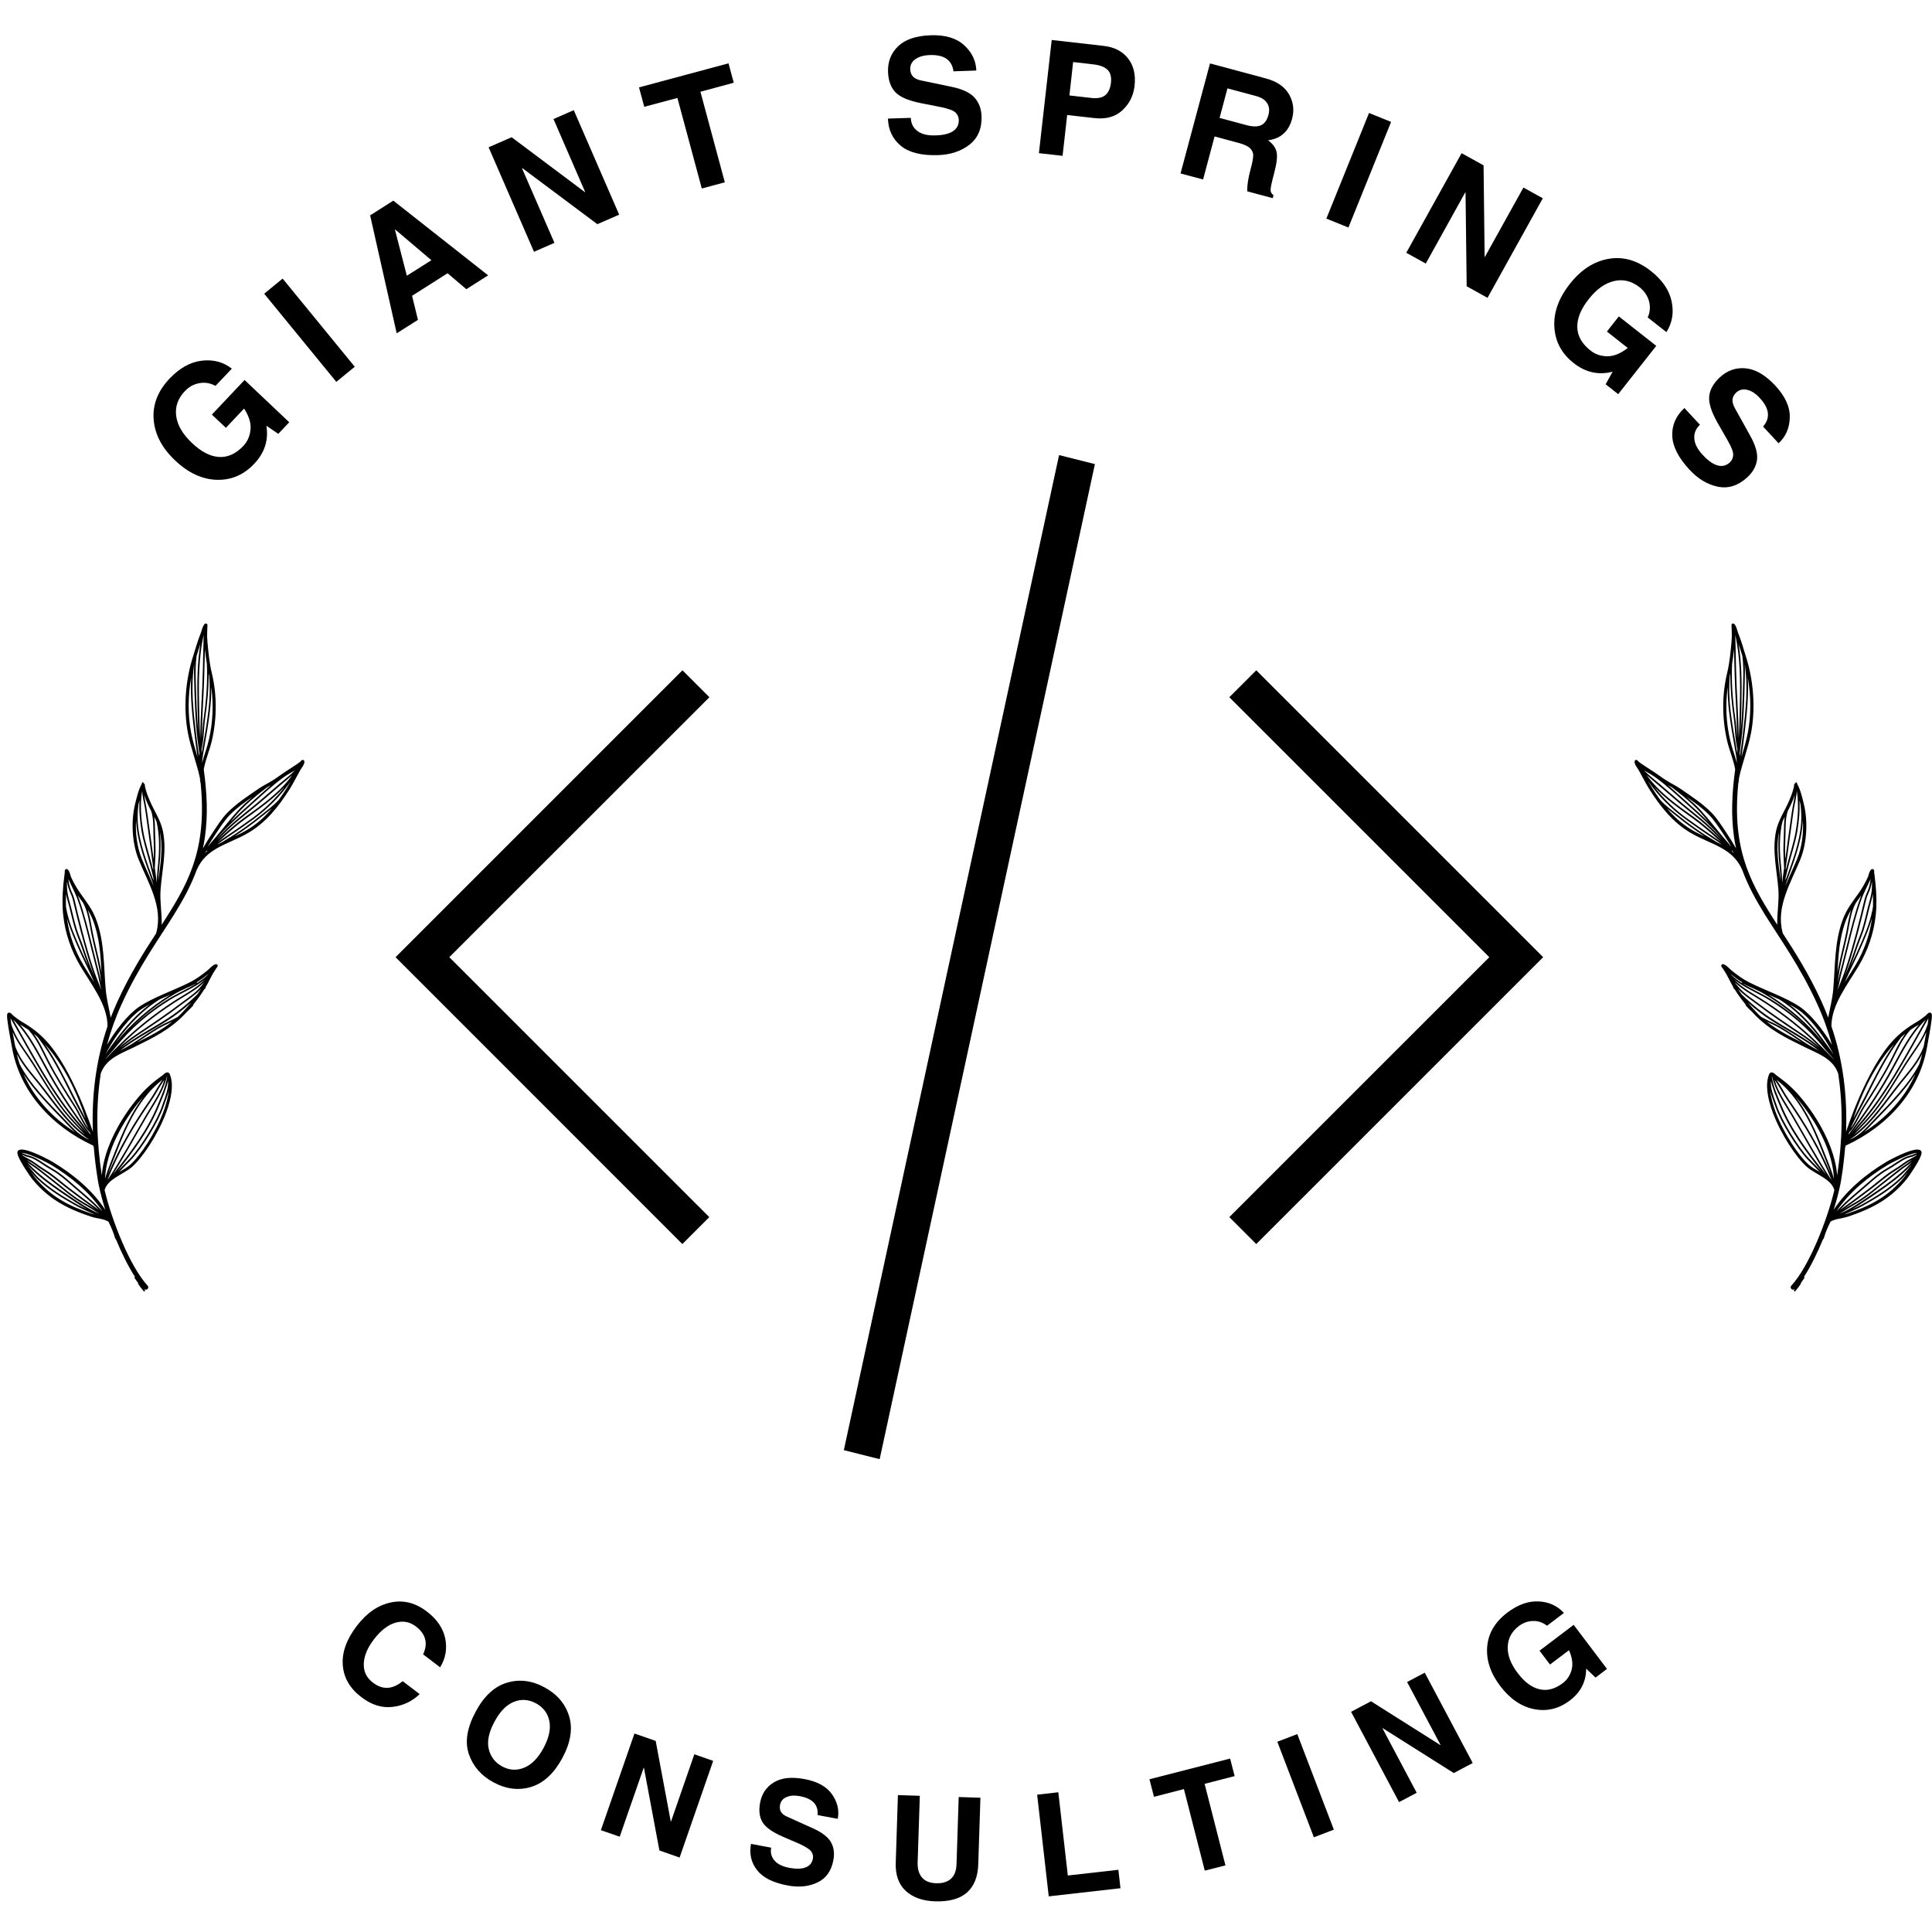<svg xmlns="http://www.w3.org/2000/svg" xmlns:xlink="http://www.w3.org/1999/xlink" width="500" zoomAndPan="magnify" viewBox="0 0 375 375" height="500" preserveAspectRatio="xMidYMid meet" version="1.0"><defs><g/><clipPath id="cfbfd10f97"><path d="M 76.777 88.277 L 299.527 88.277 L 299.527 283.277 L 76.777 283.277 Z M 76.777 88.277 " clip-rule="nonzero"/></clipPath><clipPath id="5c5b8599dc"><path d="M 1.352 121 L 59.102 121 L 59.102 250.723 L 1.352 250.723 Z M 1.352 121 " clip-rule="nonzero"/></clipPath><clipPath id="c36c39114f"><path d="M 317.246 121 L 374.914 121 L 374.914 250.723 L 317.246 250.723 Z M 317.246 121 " clip-rule="nonzero"/></clipPath></defs><g fill="#000000" fill-opacity="1"><g transform="translate(41.047, 97.928)"><g><path d="M 0.078 -17.453 L 6.422 -24.172 L 15.094 -15.969 L 12.969 -13.719 L 10.656 -15.297 C 11.113 -12.516 10.328 -10.051 8.297 -7.906 C 6.266 -5.75 3.832 -4.711 1 -4.797 C -1.82 -4.891 -4.504 -6.141 -7.047 -8.547 C -9.598 -10.953 -10.988 -13.594 -11.219 -16.469 C -11.457 -19.352 -10.43 -22.008 -8.141 -24.438 C -6.172 -26.508 -4.078 -27.672 -1.859 -27.922 C 0.359 -28.18 2.297 -27.664 3.953 -26.375 L 0.781 -23.031 C -0.207 -23.57 -1.242 -23.75 -2.328 -23.562 C -3.422 -23.375 -4.375 -22.848 -5.188 -21.984 C -6.539 -20.555 -7.094 -18.945 -6.844 -17.156 C -6.594 -15.363 -5.57 -13.625 -3.781 -11.938 C -2.008 -10.25 -0.273 -9.348 1.422 -9.234 C 3.129 -9.117 4.711 -9.828 6.172 -11.359 C 6.992 -12.234 7.461 -13.297 7.578 -14.547 C 7.703 -15.797 7.285 -17.156 6.328 -18.625 L 2.797 -14.891 Z M 0.078 -17.453 "/></g></g></g><g fill="#000000" fill-opacity="1"><g transform="translate(63.545, 75.542)"><g><path d="M 5.312 -4.359 L 1.734 -1.422 L -12.266 -18.531 L -8.688 -21.469 Z M 5.312 -4.359 "/></g></g></g><g fill="#000000" fill-opacity="1"><g transform="translate(76.686, 64.897)"><g><path d="M 2.281 -11.375 L 7.047 -14.391 L 0.047 -20.328 L -0.016 -20.281 Z M 4.438 -2.812 L 0.312 -0.203 L -4.844 -23.094 L -0.344 -25.953 L 18.062 -11.453 L 13.828 -8.766 L 10.188 -11.859 L 3.297 -7.484 Z M 4.438 -2.812 "/></g></g></g><g fill="#000000" fill-opacity="1"><g transform="translate(101.587, 49.761)"><g><path d="M 5.844 -26.656 L 9.781 -28.375 L 18.594 -8.094 L 14.359 -6.25 L -0.203 -17.125 L -0.266 -17.094 L 6.031 -2.625 L 2.062 -0.891 L -6.75 -21.172 L -2.281 -23.125 L 11.922 -12.484 L 11.984 -12.516 Z M 5.844 -26.656 "/></g></g></g><g fill="#000000" fill-opacity="1"><g transform="translate(129.344, 38.433)"><g><path d="M 11.344 -3.047 L 6.875 -1.844 L 2.141 -19.422 L -4.297 -17.703 L -5.312 -21.469 L 12.062 -26.141 L 13.078 -22.375 L 6.609 -20.625 Z M 11.344 -3.047 "/></g></g></g><g fill="#000000" fill-opacity="1"><g transform="translate(155.36, 32.198)"><g/></g></g><g fill="#000000" fill-opacity="1"><g transform="translate(171.302, 29.876)"><g><path d="M 5.484 -7 C 5.523 -5.906 5.957 -5.051 6.781 -4.438 C 7.613 -3.82 8.781 -3.539 10.281 -3.594 C 11.789 -3.633 12.926 -3.91 13.688 -4.422 C 14.457 -4.941 14.828 -5.676 14.797 -6.625 C 14.773 -7.188 14.551 -7.664 14.125 -8.062 C 13.707 -8.457 12.738 -8.805 11.219 -9.109 L 7.422 -9.859 C 5.023 -10.336 3.379 -11.047 2.484 -11.984 C 1.598 -12.922 1.125 -14.238 1.062 -15.938 C 1 -17.926 1.656 -19.582 3.031 -20.906 C 4.414 -22.227 6.523 -22.938 9.359 -23.031 C 12.172 -23.125 14.328 -22.484 15.828 -21.109 C 17.336 -19.742 18.129 -18.102 18.203 -16.188 L 13.766 -16.031 C 13.629 -17.113 13.18 -17.922 12.422 -18.453 C 11.672 -18.992 10.578 -19.238 9.141 -19.188 C 7.984 -19.145 7.055 -18.875 6.359 -18.375 C 5.672 -17.883 5.344 -17.234 5.375 -16.422 C 5.395 -15.859 5.566 -15.395 5.891 -15.031 C 6.211 -14.676 6.727 -14.422 7.438 -14.266 L 13.375 -13.031 C 15.52 -12.582 17.016 -11.879 17.859 -10.922 C 18.711 -9.973 19.164 -8.77 19.219 -7.312 C 19.289 -4.906 18.508 -3.066 16.875 -1.797 C 15.25 -0.523 13.211 0.148 10.766 0.234 C 7.566 0.336 5.164 -0.258 3.562 -1.562 C 1.957 -2.875 1.117 -4.641 1.047 -6.859 Z M 5.484 -7 "/></g></g></g><g fill="#000000" fill-opacity="1"><g transform="translate(199.418, 29.48)"><g><path d="M 12.406 -10.469 C 13.582 -10.332 14.477 -10.504 15.094 -10.984 C 15.707 -11.473 16.082 -12.285 16.219 -13.422 C 16.344 -14.555 16.113 -15.398 15.531 -15.953 C 14.957 -16.504 14.047 -16.848 12.797 -16.984 L 8.875 -17.438 L 8.156 -10.953 Z M 6.828 0.766 L 2.234 0.25 L 4.719 -21.719 L 14.766 -20.578 C 16.859 -20.348 18.445 -19.535 19.531 -18.141 C 20.625 -16.754 21.047 -14.969 20.797 -12.781 C 20.578 -10.895 19.785 -9.32 18.422 -8.062 C 17.066 -6.801 15.254 -6.301 12.984 -6.562 L 7.719 -7.156 Z M 6.828 0.766 "/></g></g></g><g fill="#000000" fill-opacity="1"><g transform="translate(226.97, 33.09)"><g><path d="M 14.984 -8.797 C 16.148 -8.484 17.078 -8.473 17.766 -8.766 C 18.461 -9.066 18.953 -9.742 19.234 -10.797 C 19.473 -11.672 19.391 -12.426 18.984 -13.062 C 18.586 -13.707 17.879 -14.164 16.859 -14.438 L 11.281 -15.938 L 9.75 -10.203 Z M 7.891 -20.781 L 18.703 -17.875 C 20.891 -17.289 22.398 -16.254 23.234 -14.766 C 24.078 -13.285 24.273 -11.711 23.828 -10.047 C 23.16 -7.566 21.602 -6.172 19.156 -5.859 C 20.07 -5.191 20.625 -4.438 20.812 -3.594 C 21.008 -2.758 20.852 -1.391 20.344 0.516 C 19.832 2.41 19.602 3.547 19.656 3.922 C 19.707 4.297 19.895 4.586 20.219 4.797 L 20.062 5.375 L 15.125 4.047 C 15.07 3.004 15.285 1.578 15.766 -0.234 C 16.18 -1.754 16.344 -2.758 16.25 -3.25 C 16.156 -3.738 15.898 -4.145 15.484 -4.469 C 15.066 -4.801 14.375 -5.098 13.406 -5.359 L 8.781 -6.609 L 6.547 1.75 L 2.172 0.578 Z M 7.891 -20.781 "/></g></g></g><g fill="#000000" fill-opacity="1"><g transform="translate(255.353, 41.586)"><g><path d="M 6.375 2.578 L 2.094 0.844 L 10.375 -19.656 L 14.656 -17.922 Z M 6.375 2.578 "/></g></g></g><g fill="#000000" fill-opacity="1"><g transform="translate(270.992, 47.967)"><g><path d="M 24.703 -11.562 L 28.469 -9.484 L 17.734 9.844 L 13.688 7.594 L 13.469 -10.578 L 13.406 -10.609 L 5.75 3.188 L 1.969 1.094 L 12.703 -18.234 L 16.969 -15.875 L 17.172 1.875 L 17.219 1.906 Z M 24.703 -11.562 "/></g></g></g><g fill="#000000" fill-opacity="1"><g transform="translate(296.824, 62.914)"><g><path d="M 17.391 -1.5 L 24.656 4.219 L 17.266 13.594 L 14.828 11.672 L 16.188 9.234 C 13.457 9.941 10.93 9.379 8.609 7.547 C 6.285 5.711 5.039 3.383 4.875 0.562 C 4.707 -2.258 5.707 -5.047 7.875 -7.797 C 10.031 -10.547 12.535 -12.172 15.391 -12.672 C 18.242 -13.172 20.984 -12.383 23.609 -10.312 C 25.848 -8.551 27.191 -6.578 27.641 -4.391 C 28.098 -2.203 27.758 -0.223 26.625 1.547 L 23 -1.297 C 23.457 -2.336 23.539 -3.391 23.25 -4.453 C 22.957 -5.516 22.348 -6.414 21.422 -7.156 C 19.867 -8.375 18.211 -8.773 16.453 -8.359 C 14.703 -7.953 13.066 -6.785 11.547 -4.859 C 10.023 -2.93 9.285 -1.113 9.328 0.594 C 9.367 2.301 10.223 3.812 11.891 5.125 C 12.828 5.863 13.922 6.234 15.172 6.234 C 16.422 6.242 17.738 5.707 19.125 4.625 L 15.078 1.438 Z M 17.391 -1.5 "/></g></g></g><g fill="#000000" fill-opacity="1"><g transform="translate(321.067, 82.9)"><g><path d="M 8.891 -0.453 C 8.086 0.297 7.723 1.188 7.797 2.219 C 7.867 3.25 8.414 4.312 9.438 5.406 C 10.469 6.52 11.426 7.195 12.312 7.438 C 13.207 7.688 14.004 7.488 14.703 6.844 C 15.109 6.457 15.32 5.973 15.344 5.391 C 15.375 4.816 15 3.852 14.219 2.5 L 12.297 -0.859 C 11.098 -2.984 10.562 -4.688 10.688 -5.969 C 10.812 -7.258 11.5 -8.488 12.75 -9.656 C 14.207 -11.008 15.883 -11.594 17.781 -11.406 C 19.688 -11.227 21.602 -10.102 23.531 -8.031 C 25.445 -5.969 26.379 -3.914 26.328 -1.875 C 26.285 0.164 25.562 1.836 24.156 3.141 L 21.141 -0.109 C 21.859 -0.91 22.172 -1.773 22.078 -2.703 C 21.992 -3.629 21.461 -4.617 20.484 -5.672 C 19.691 -6.523 18.883 -7.047 18.062 -7.234 C 17.238 -7.43 16.523 -7.254 15.922 -6.703 C 15.516 -6.316 15.281 -5.883 15.219 -5.406 C 15.164 -4.926 15.305 -4.367 15.641 -3.734 L 18.594 1.578 C 19.676 3.492 20.133 5.082 19.969 6.344 C 19.801 7.602 19.18 8.727 18.109 9.719 C 16.348 11.352 14.453 11.973 12.422 11.578 C 10.398 11.18 8.551 10.082 6.875 8.281 C 4.695 5.938 3.578 3.727 3.516 1.656 C 3.453 -0.406 4.238 -2.191 5.875 -3.703 Z M 8.891 -0.453 "/></g></g></g><g clip-path="url(#cfbfd10f97)"><path fill="#000000" d="M 87.211 185.789 L 137.672 236.242 L 132.445 241.469 L 76.777 185.789 L 132.465 130.105 L 137.695 135.332 Z M 205.566 88.332 L 212.52 90.082 L 170.742 283.223 L 163.789 281.473 Z M 243.84 130.105 L 299.527 185.789 L 243.84 241.469 L 238.613 236.242 L 289.074 185.789 L 238.613 135.332 Z M 243.84 130.105 " fill-opacity="1" fill-rule="nonzero"/></g><g clip-path="url(#5c5b8599dc)"><path fill="#000000" d="M 38.977 152.062 C 38.918 152.016 38.883 151.945 38.871 151.863 C 38.836 151.598 38.824 151.332 38.812 151.066 C 38.18 148.094 37.035 145.238 36.473 142.254 C 35.57 137.477 35.984 132.125 37.441 127.508 C 37.926 125.961 38.352 124.41 38.965 122.895 C 39.055 122.652 39.172 122.215 39.309 121.832 C 39.426 121.52 39.574 121.254 39.738 121.102 C 39.84 121.012 39.934 121.023 40.004 121.023 C 40.094 121.035 40.164 121.078 40.223 121.172 C 40.246 121.207 40.27 121.266 40.27 121.344 C 40.27 121.391 40.258 121.473 40.258 121.52 C 40.246 121.809 40.234 122.098 40.223 122.387 C 40.188 123.094 40.199 123.809 40.258 124.516 C 40.441 126.562 40.637 128.676 41.121 130.68 C 42.137 134.922 42.102 139.469 41.133 143.723 C 40.684 145.676 39.875 147.445 39.551 149.344 L 39.551 149.355 C 39.863 151.574 40.07 153.82 40.129 156.074 C 40.176 158.191 40.082 160.305 39.781 162.41 C 39.68 163.176 39.539 163.926 39.379 164.68 C 39.992 163.602 40.637 162.562 41.305 161.566 C 42.184 160.273 43.039 158.859 44.145 157.738 C 45.957 155.898 48.047 154.582 50.137 153.125 C 51.023 152.512 52.016 152.051 52.93 151.473 C 53.934 150.836 54.891 150.094 55.906 149.457 C 56.527 149.066 57.129 148.648 57.742 148.246 C 57.926 148.117 58.098 148 58.27 147.863 C 58.34 147.805 58.434 147.668 58.504 147.609 C 58.57 147.551 58.641 147.516 58.688 147.504 C 58.789 147.48 58.871 147.504 58.941 147.562 C 59 147.609 59.066 147.68 59.078 147.816 C 59.102 148.035 59.012 148.301 58.859 148.578 C 58.688 148.891 58.434 149.227 58.305 149.438 C 57.59 150.695 56.957 152.004 56.184 153.23 C 54.094 156.523 51.68 159.59 48.266 161.613 C 46.223 162.828 44.078 163.543 42.207 164.598 C 40.523 165.547 39.066 166.77 38.156 168.91 C 37.047 171.941 35.547 174.656 33.84 177.422 C 30.77 182.383 26.996 187.484 23.613 194.895 C 22.426 197.496 21.48 200.145 20.766 202.816 C 20.809 202.738 20.855 202.656 20.902 202.574 C 22.32 200.191 24.664 197.035 26.961 195.449 C 29.684 193.59 33.887 192.18 36.898 190.641 C 38.121 190.016 39.184 189.23 40.246 188.375 C 40.477 188.188 40.777 187.863 41.086 187.598 C 41.328 187.391 41.582 187.227 41.812 187.16 C 41.965 187.113 42.055 187.16 42.113 187.195 C 42.207 187.25 42.266 187.344 42.254 187.496 C 42.254 187.539 42.23 187.609 42.184 187.68 C 42.125 187.762 42 187.898 41.953 187.98 C 41.801 188.211 41.652 188.43 41.516 188.664 C 41.086 189.344 40.754 190.086 40.371 190.789 C 40.223 191.066 40.059 191.344 39.91 191.613 C 39.945 191.668 39.945 191.75 39.887 191.797 C 39.793 191.891 39.715 191.98 39.621 192.074 C 38.977 193.102 38.281 194.062 37.508 195 C 37.543 195.059 37.543 195.137 37.488 195.184 C 37.094 195.613 36.691 196.027 36.262 196.41 C 36.125 196.562 35.977 196.723 35.824 196.875 C 33.02 199.832 29.695 201.453 26.098 203.223 C 24.848 203.836 23.512 204.379 22.332 205.117 C 21.203 205.836 20.234 206.727 19.68 208.055 C 19.633 208.172 19.586 208.301 19.551 208.414 C 18.559 214.879 18.734 221.492 19.762 228.145 C 20.152 222.742 23.547 216.902 26.801 213.039 C 26.867 212.961 26.938 212.879 27.008 212.797 C 28.312 211.246 29.789 209.965 31.438 208.797 C 31.543 208.715 31.703 208.555 31.879 208.426 C 32.027 208.312 32.18 208.207 32.316 208.172 C 32.441 208.137 32.559 208.137 32.664 208.184 C 32.766 208.23 32.871 208.309 32.938 208.461 C 33.758 210.359 33.309 213.156 32.223 216.023 C 30.633 220.258 27.688 224.641 25.691 226.434 C 24.77 227.266 23.453 227.879 22.32 228.629 C 21.398 229.242 20.602 229.949 20.301 230.988 C 21.676 236.805 25.195 245.812 28.656 249.551 C 28.832 249.734 28.82 250.023 28.633 250.195 C 28.484 250.336 28.277 250.359 28.105 250.266 C 28.082 250.289 28.047 250.289 28.023 250.301 C 28.059 250.336 28.082 250.371 28.117 250.406 C 28.172 250.477 28.16 250.566 28.105 250.625 C 28.035 250.684 27.941 250.672 27.883 250.613 C 27.492 250.176 27.156 249.699 26.824 249.215 C 26.789 249.168 26.789 249.098 26.824 249.051 C 26.582 248.727 26.34 248.395 26.129 248.059 C 26.086 247.988 26.105 247.883 26.176 247.848 C 26.188 247.848 26.188 247.84 26.199 247.84 C 24.883 245.801 23.602 243.211 22.496 240.527 C 22.426 240.496 22.367 240.426 22.344 240.344 C 22.219 239.93 22.09 239.523 21.941 239.129 C 21.895 239.027 21.859 238.91 21.812 238.805 C 21.582 238.227 21.328 237.66 21.039 237.105 C 20.555 236.828 20.004 236.68 19.449 236.562 C 18.824 236.434 18.203 236.332 17.613 236.133 C 12.961 234.574 9.375 232.699 6.211 228.805 C 5.852 228.352 3.938 225.586 3.488 224.281 C 3.383 223.992 3.348 223.75 3.383 223.598 C 3.406 223.461 3.477 223.367 3.566 223.297 C 3.719 223.184 3.938 223.125 4.227 223.125 C 4.551 223.125 4.977 223.219 5.461 223.355 C 7.215 223.887 9.684 225.207 10.227 225.531 C 14.164 227.902 17.902 230.977 20.441 234.828 L 20.43 234.805 C 20.164 233.961 19.91 233.105 19.691 232.238 C 19.508 231.531 19.332 230.816 19.184 230.098 C 19.137 229.867 19.09 229.637 19.043 229.395 C 19.02 229.277 19.008 229.16 18.988 229.035 C 18.965 228.895 18.941 228.758 18.918 228.617 C 18.848 228.18 18.777 227.738 18.723 227.312 C 18.582 226.305 18.457 225.289 18.352 224.27 C 18.305 223.773 18.258 223.273 18.215 222.789 C 18.18 222.652 18.145 222.512 18.109 222.363 C 18.086 222.363 18.074 222.352 18.051 222.34 C 10.113 218.66 3.766 211.93 2.289 203.094 C 2.207 202.586 1.559 199.289 1.398 197.73 C 1.352 197.266 1.363 196.941 1.41 196.816 C 1.469 196.652 1.57 196.586 1.688 196.562 C 1.781 196.539 1.883 196.539 2 196.605 C 2.078 196.652 2.184 196.734 2.289 196.84 C 2.391 196.941 2.496 197.07 2.574 197.129 C 3.117 197.531 3.625 197.961 4.203 198.297 C 6.027 199.359 7.504 200.445 8.945 201.996 C 14.207 207.664 18.027 219.691 18.027 219.691 C 17.773 212.727 18.594 205.859 20.867 199.211 C 20.867 199.199 20.867 199.199 20.867 199.188 C 20.879 197.117 20.094 195.105 19.055 193.172 C 17.992 191.207 16.68 189.32 15.641 187.586 C 13.816 184.535 12.652 181.18 12.27 177.641 C 12.062 175.676 12.109 173.734 12.293 171.754 C 12.352 171.164 12.422 170.586 12.488 169.996 C 12.512 169.754 12.547 169.512 12.582 169.27 C 12.582 169.258 12.57 169.082 12.57 169.016 C 12.582 168.922 12.605 168.863 12.641 168.816 C 12.684 168.75 12.754 168.703 12.824 168.691 C 12.895 168.668 12.984 168.668 13.09 168.727 C 13.215 168.805 13.344 168.969 13.445 169.188 C 13.598 169.535 13.699 170.055 13.805 170.273 C 14.266 171.281 14.855 172.32 15.488 173.234 C 16.68 174.926 17.855 176.371 18.605 178.324 C 20.312 182.812 20.105 187.367 20.523 192.062 C 20.684 193.914 21.156 195.695 21.492 197.52 C 21.883 196.48 22.32 195.449 22.785 194.422 C 25.23 189.055 27.883 184.891 30.332 181.121 C 30.332 181.086 30.332 181.043 30.344 181.008 C 31.012 178.496 30.621 176.113 29.836 173.789 C 29.039 171.418 27.84 169.117 26.914 166.84 C 25.609 163.613 25.414 159.461 26.211 156.109 C 26.453 155.09 26.926 153.102 27.504 152.188 C 27.527 152.105 27.539 152.039 27.562 151.957 C 27.586 151.875 27.664 151.828 27.746 151.84 C 27.828 151.863 27.871 151.945 27.863 152.027 C 27.93 152.039 27.988 152.086 28.047 152.152 C 28.07 152.188 28.105 152.246 28.117 152.34 C 28.125 152.418 28.117 152.582 28.137 152.664 C 28.184 152.906 28.266 153.137 28.324 153.367 C 28.508 154.062 28.773 154.699 29.051 155.355 C 29.883 157.348 31.141 159.094 31.602 161.23 C 32.43 165.141 31.438 168.852 31.164 172.738 C 31 175.004 31.449 177.238 31.383 179.492 C 31.957 178.602 32.523 177.723 33.055 176.855 C 37.625 169.477 40.648 162.422 38.492 148.488 Z M 20.164 235.902 C 20.164 235.902 20.152 235.914 20.152 235.914 C 20.176 235.926 20.188 235.926 20.211 235.938 Z M 6.016 227.438 C 6.348 227.926 6.625 228.305 6.73 228.457 C 9.812 232.25 13.32 234.066 17.844 235.59 C 18.016 235.648 18.203 235.695 18.387 235.742 C 18.109 235.625 17.832 235.5 17.566 235.371 C 16.621 234.945 15.676 234.539 14.762 234.031 C 12.145 232.574 9.418 230.906 7.238 228.824 C 6.789 228.398 6.406 227.902 6.016 227.438 Z M 5.254 225.555 C 5.934 226.328 6.695 227.047 7.469 227.715 C 9.27 229.289 11.219 230.617 13.203 231.961 C 15.109 233.242 17.152 234.688 19.32 235.59 C 18.723 235.266 18.145 234.852 17.566 234.516 C 16.586 233.938 15.594 233.395 14.648 232.746 C 13.426 231.902 12.27 230.918 11.105 230.004 C 9.707 228.918 8.336 227.785 6.914 226.723 C 6.371 226.34 5.773 225.98 5.254 225.555 Z M 19.887 235.117 C 17.395 231.395 13.758 228.422 9.926 226.109 C 9.406 225.797 7.008 224.512 5.301 223.992 C 4.895 223.863 4.527 223.785 4.25 223.785 C 4.227 223.785 4.203 223.785 4.18 223.785 C 4.516 223.875 4.824 224.051 5.16 224.164 C 5.531 224.293 5.934 224.363 6.305 224.512 C 7.32 224.941 8.242 225.645 9.176 226.223 C 9.891 226.676 10.645 227.066 11.324 227.555 C 12.477 228.375 13.527 229.336 14.602 230.262 C 15.789 231.289 17 232.297 18.168 233.371 C 18.766 233.938 19.309 234.539 19.887 235.117 Z M 4.262 224.129 C 4.316 224.199 4.387 224.27 4.445 224.328 C 5.012 224.676 5.621 224.953 6.188 225.297 C 6.754 225.645 7.273 226.062 7.828 226.434 C 8.426 226.836 9.062 227.195 9.648 227.613 C 10.941 228.535 12.156 229.602 13.414 230.57 C 15.305 232.027 17.242 233.453 19.195 234.84 C 18.789 234.422 18.387 233.996 17.961 233.602 C 16.805 232.539 15.594 231.531 14.406 230.504 C 13.344 229.59 12.305 228.629 11.152 227.82 C 10.469 227.336 9.719 226.941 9.016 226.5 C 8.105 225.922 7.191 225.23 6.188 224.812 C 5.832 224.664 5.438 224.594 5.07 224.465 C 4.793 224.375 4.527 224.234 4.262 224.129 Z M 5.219 225.113 C 5.785 225.621 6.488 226.027 7.102 226.477 C 8.52 227.543 9.891 228.676 11.289 229.762 C 12.453 230.676 13.598 231.66 14.82 232.492 C 15.754 233.129 16.734 233.672 17.719 234.238 C 18.016 234.41 18.305 234.609 18.605 234.793 C 16.781 233.496 14.98 232.168 13.215 230.816 C 11.957 229.855 10.758 228.805 9.453 227.879 C 8.867 227.461 8.242 227.102 7.641 226.699 C 7.102 226.328 6.582 225.91 6.016 225.578 C 5.762 225.414 5.484 225.266 5.219 225.113 Z M 5.266 226.039 C 5.543 226.398 5.832 226.758 6.129 227.09 C 6.57 227.602 6.973 228.145 7.457 228.605 C 9.617 230.664 12.316 232.32 14.914 233.766 C 15.547 234.109 16.195 234.41 16.84 234.711 C 15.512 233.938 14.23 233.059 13.02 232.238 C 11.035 230.895 9.074 229.543 7.262 227.969 C 6.57 227.355 5.887 226.723 5.266 226.039 Z M 31.914 209.594 C 30.965 210.879 30.227 212.406 29.34 213.676 C 25.992 218.488 22.992 223.609 20.844 229.082 C 23.512 225.031 25.844 220.684 28.289 216.508 C 29.641 214.207 31.152 212.125 31.914 209.594 Z M 27.852 212.867 C 27.746 212.984 27.629 213.109 27.527 213.238 C 27.457 213.316 27.387 213.398 27.32 213.48 C 24.02 217.387 20.555 223.379 20.395 228.812 C 20.891 226.918 21.711 225.125 22.414 223.285 C 23.789 219.758 25.449 215.977 27.852 212.867 Z M 32.441 208.922 C 32.422 208.945 32.41 208.957 32.387 208.98 C 31.703 211.859 30.031 214.129 28.543 216.66 C 26.352 220.395 24.262 224.27 21.93 227.934 C 25.289 223.773 28.656 219.32 30.645 214.371 C 31.383 212.59 32.188 210.844 32.441 208.922 Z M 31.543 209.57 C 27.168 212.914 24.629 218.406 22.715 223.402 C 22.137 224.906 21.48 226.375 20.984 227.902 C 23.105 222.801 25.945 218.012 29.086 213.492 C 29.938 212.266 30.656 210.82 31.543 209.57 Z M 32.766 211.629 C 32.523 212.727 32.074 213.84 31.75 214.773 C 30.793 217.645 27.617 222.801 25.484 225.066 C 24.699 225.887 23.902 226.676 23.129 227.484 C 23.926 227.023 24.723 226.57 25.336 226.016 C 27.273 224.258 30.148 219.969 31.703 215.84 C 32.246 214.371 32.641 212.926 32.766 211.629 Z M 32.605 209.801 C 32.258 211.422 31.566 212.949 30.941 214.496 C 29.062 219.168 25.969 223.414 22.797 227.367 C 23.602 226.523 24.434 225.715 25.242 224.859 C 27.355 222.629 30.492 217.527 31.438 214.684 C 31.715 213.863 32.098 212.926 32.352 211.965 C 32.559 211.238 32.676 210.496 32.605 209.801 Z M 17.707 221.504 C 17.707 221.504 17.707 221.516 17.707 221.516 L 17.738 221.527 Z M 3.246 204.539 C 3.406 205.234 3.602 205.906 3.832 206.574 C 5.762 210.367 9.629 214.254 12.223 216.926 C 13.863 218.602 15.145 220.27 17.301 221.215 C 13.16 218.453 10.48 214.164 7.422 210.336 C 5.875 208.426 4.297 206.656 3.246 204.539 Z M 2.449 200.32 C 2.668 201.578 2.898 202.77 2.945 203.047 L 2.945 203.059 C 3.914 205.789 5.832 207.859 7.664 210.137 C 10.469 213.629 12.938 217.516 16.504 220.258 C 15.086 218.812 13.656 217.344 12.41 215.77 C 10.102 212.855 8.266 209.582 6.258 206.449 C 4.805 204.184 3.418 202.504 2.449 200.32 Z M 3.891 198.875 C 6.395 201.789 8.035 205.375 9.926 208.715 C 12.211 212.762 14.82 216.508 17.566 220.246 C 17.531 220.105 17.488 219.969 17.441 219.816 C 17.094 219.469 16.77 219.043 16.473 218.566 C 15.699 217.344 15.062 215.852 14.484 214.949 C 12.605 212.023 10.781 209.121 9.176 206.031 C 8.047 203.836 7.168 201.684 5.531 199.902 C 5.023 199.555 4.492 199.223 3.938 198.898 C 3.914 198.887 3.902 198.887 3.891 198.875 Z M 2.574 197.949 C 6.625 205.039 10.32 212.312 15.754 218.453 C 16.227 218.984 16.645 219.562 17.082 220.117 C 14.418 216.477 11.891 212.809 9.648 208.867 C 7.539 205.129 5.75 201.117 2.715 198.055 C 2.668 198.02 2.621 197.984 2.574 197.949 Z M 4.562 208.449 C 6.625 213.121 10.203 216.961 14.543 219.746 C 13.668 218.961 12.883 218.059 11.992 217.145 C 9.777 214.855 6.637 211.699 4.562 208.449 Z M 2.043 197.648 C 2.066 197.855 2.09 198.098 2.125 198.375 C 2.148 198.516 2.16 198.652 2.184 198.793 C 3.117 201.719 4.758 203.57 6.5 206.285 C 8.496 209.41 10.332 212.672 12.629 215.586 C 13.746 216.996 15.016 218.312 16.285 219.621 C 16.031 219.297 15.777 218.973 15.5 218.66 C 9.777 212.16 5.969 204.402 1.629 196.93 Z M 6.547 200.656 C 7.734 202.25 8.508 204.055 9.453 205.906 C 11.047 208.992 12.871 211.883 14.738 214.797 C 15.316 215.699 15.953 217.191 16.727 218.418 C 16.863 218.637 17 218.848 17.152 219.043 C 16.227 216.949 15.074 214.973 14.047 212.938 C 12.027 208.879 10.066 204.852 7.297 201.281 C 7.055 201.059 6.801 200.852 6.547 200.656 Z M 8.691 202.656 C 10.898 205.836 12.582 209.293 14.336 212.773 C 15.074 214.23 15.871 215.664 16.609 217.133 C 14.844 211.859 12.352 206.668 8.691 202.656 Z M 39.762 190.109 C 37.75 191.738 35.258 192.688 33.066 194.027 C 28.992 196.504 25.336 199.637 22.355 203.371 C 21.793 204.09 21.086 204.773 20.5 205.512 C 20.477 205.559 20.441 205.594 20.418 205.641 C 20.523 205.523 20.625 205.418 20.73 205.305 C 21.504 204.461 22.309 203.66 23.117 202.852 C 26.328 199.66 29.789 196.93 33.574 194.445 C 35.605 193.102 38.039 191.914 39.762 190.109 Z M 29.051 194.941 C 28.438 195.266 27.863 195.613 27.344 195.961 C 25.113 197.496 22.84 200.562 21.457 202.887 C 21.109 203.465 20.766 204.066 20.441 204.703 C 21.074 203.684 21.812 202.727 22.508 201.777 C 24.328 199.312 26.523 196.852 29.051 194.941 Z M 37.105 194.57 C 36.285 195.312 35.434 196.016 34.555 196.676 C 32.375 198.332 29.871 199.66 27.539 201.082 C 26.086 201.973 24.676 202.887 23.312 203.918 C 24.066 203.512 24.816 203.105 25.543 202.656 C 27.297 201.559 28.969 200.32 30.758 199.277 C 31.969 198.574 33.297 198.086 34.52 197.371 C 34.832 197.082 35.133 196.793 35.434 196.469 C 36.02 195.844 36.586 195.207 37.105 194.57 Z M 39.055 191.879 C 38.777 192.191 38.492 192.492 38.191 192.746 C 37.301 193.531 36.285 194.203 35.34 194.918 C 32.535 197.07 29.617 199.023 26.672 200.98 C 25.52 201.754 24.434 202.574 23.383 203.453 C 24.676 202.504 25.992 201.648 27.363 200.805 C 29.695 199.383 32.176 198.055 34.359 196.41 C 35.723 195.383 37.023 194.25 38.258 193.047 C 38.535 192.676 38.801 192.281 39.055 191.879 Z M 39.645 190.652 C 37.938 192.281 35.664 193.426 33.746 194.688 C 29.984 197.164 26.535 199.867 23.348 203.059 C 23.258 203.152 23.164 203.246 23.07 203.328 C 24.168 202.402 25.301 201.535 26.512 200.723 C 29.441 198.758 32.363 196.816 35.168 194.676 C 36.102 193.961 37.117 193.301 37.996 192.512 C 38.57 191.992 39.137 191.344 39.645 190.652 Z M 33.102 193.059 C 32.41 193.359 31.703 193.66 31.023 193.969 C 27.758 195.961 24.988 198.965 22.785 201.949 C 22.633 202.16 22.484 202.355 22.32 202.562 C 22.414 202.449 22.496 202.344 22.586 202.238 C 25.461 198.652 29.152 195.484 33.102 193.059 Z M 33.445 198.285 C 32.594 198.699 31.727 199.07 30.91 199.543 C 29.418 200.402 28.012 201.406 26.582 202.344 C 29.039 201.129 31.359 199.949 33.445 198.285 Z M 40.488 189.02 C 39.75 189.609 39 190.164 38.203 190.652 C 38.203 190.652 38.215 190.664 38.215 190.664 C 38.25 190.742 38.227 190.836 38.145 190.871 C 36.738 191.59 35.27 192.121 33.91 192.93 C 30.805 194.758 27.84 197.07 25.277 199.684 C 27.586 197.418 30.156 195.426 32.93 193.75 C 35.363 192.27 38.18 191.266 40.27 189.254 C 40.336 189.184 40.406 189.102 40.488 189.02 Z M 13.262 170.621 C 13.332 171.176 13.426 171.73 13.586 172.266 C 13.816 173.016 14.23 173.688 14.418 174.449 C 15.477 178.914 16.598 183.414 18.027 187.773 C 18.457 189.09 18.965 190.375 19.484 191.656 C 19.551 191.832 19.633 192.016 19.715 192.191 C 19.414 191.312 19.285 190.375 19.066 189.484 C 18.605 187.598 18.109 185.738 17.648 183.852 C 16.887 180.742 16.125 177.582 15.051 174.566 C 14.637 173.398 14.012 172.266 13.504 171.129 C 13.414 170.945 13.344 170.785 13.262 170.621 Z M 15.062 173.766 C 15.156 174 15.246 174.219 15.328 174.449 C 16.402 177.48 17.164 180.648 17.938 183.77 C 18.398 185.656 18.895 187.52 19.355 189.402 C 19.473 189.855 19.551 190.328 19.656 190.789 C 19.527 189.863 19.426 188.941 19.254 188.027 C 18.812 185.727 18.18 183.457 17.719 181.156 C 17.336 179.25 17.094 176.973 16.113 175.223 C 15.766 174.738 15.422 174.266 15.062 173.766 Z M 12.996 178.23 C 13.426 181.469 14.531 184.535 16.207 187.344 C 16.84 188.406 17.566 189.508 18.281 190.652 C 17.992 190.004 17.707 189.355 17.406 188.719 C 16.426 186.707 15.477 184.695 14.602 182.625 C 13.977 181.18 13.414 179.723 12.996 178.23 Z M 13.02 171.141 L 12.996 171.328 C 12.984 171.824 12.996 172.332 13.043 172.832 C 13.16 173.988 13.527 175.039 13.805 176.148 C 14.176 177.57 14.473 179.027 14.926 180.441 C 15.305 181.621 15.812 182.742 16.207 183.922 C 16.84 185.852 17.555 187.75 18.34 189.609 C 18.121 189.031 17.926 188.453 17.73 187.863 C 16.297 183.492 15.18 178.984 14.105 174.52 C 13.922 173.766 13.504 173.098 13.285 172.355 C 13.16 171.953 13.078 171.535 13.02 171.121 Z M 17.047 176.625 C 17.52 178.082 17.738 179.676 18.016 181.086 C 18.48 183.391 19.113 185.656 19.551 187.957 C 19.609 188.246 19.656 188.535 19.703 188.836 C 19.516 185.379 19.332 181.988 18.051 178.637 C 17.773 177.906 17.43 177.25 17.047 176.625 Z M 12.824 173.523 C 12.789 174.344 12.777 175.168 12.801 175.988 C 13.172 178.242 13.965 180.383 14.879 182.512 C 15.605 184.211 16.367 185.863 17.164 187.527 C 16.715 186.371 16.297 185.203 15.906 184.012 C 15.512 182.844 15.004 181.711 14.625 180.531 C 14.176 179.121 13.863 177.664 13.504 176.23 C 13.273 175.316 12.984 174.438 12.824 173.523 Z M 26.418 159.137 C 26.246 161.695 26.605 164.422 27.516 166.68 C 28.219 168.426 29.086 170.184 29.812 171.977 C 29.742 171.699 29.66 171.43 29.57 171.176 C 28.266 167.535 26.73 163.672 26.453 159.773 C 26.441 159.566 26.43 159.348 26.418 159.137 Z M 29.926 158.535 C 30.09 159.578 30.078 160.652 30.102 161.73 C 30.125 163.164 30.238 164.621 30.168 166.055 C 30.137 166.852 30.078 167.672 30.055 168.484 C 30.18 169.43 30.309 170.391 30.445 171.34 C 30.445 171.328 30.445 171.305 30.445 171.293 C 30.434 169.684 30.676 168.113 30.781 166.516 C 30.941 164.191 30.918 161.762 30.379 159.484 C 30.227 159.16 30.078 158.848 29.926 158.535 Z M 31.023 161.461 C 31.219 163.152 31.195 164.863 31.082 166.527 C 30.977 167.996 30.77 169.453 30.746 170.922 C 31.117 167.766 31.703 164.68 31.023 161.461 Z M 27.078 155.332 C 26.996 155.645 26.926 155.922 26.867 156.18 C 26.73 157.359 26.672 158.535 26.754 159.762 C 27.031 163.578 28.508 167.348 29.801 170.922 C 29.777 170.738 29.766 170.551 29.754 170.355 C 29.582 169.594 29.387 168.828 29.199 168.066 C 28.645 165.836 27.871 163.625 27.48 161.348 C 27.156 159.371 26.961 157.336 27.078 155.332 Z M 27.586 153.621 L 27.574 153.656 C 27.18 156.18 27.363 158.781 27.793 161.289 C 28.172 163.555 28.945 165.754 29.5 167.984 C 29.57 168.285 29.648 168.586 29.73 168.887 C 29.73 168.762 29.73 168.633 29.742 168.504 C 29.34 165.512 28.957 162.516 28.52 159.531 C 28.379 158.605 28.277 157.668 28.117 156.746 C 27.918 155.715 27.676 154.664 27.598 153.598 Z M 27.977 154.316 C 28.094 155.113 28.266 155.898 28.402 156.688 C 28.578 157.613 28.68 158.547 28.82 159.484 C 29.176 161.902 29.488 164.332 29.812 166.746 C 29.824 166.504 29.836 166.273 29.848 166.031 C 29.914 164.609 29.801 163.152 29.777 161.719 C 29.754 160.262 29.789 158.781 29.34 157.414 C 29.039 156.836 28.75 156.258 28.496 155.656 C 28.324 155.219 28.137 154.777 27.977 154.316 Z M 40.164 165.082 C 40.141 165.105 40.129 165.117 40.105 165.141 C 40.016 165.258 39.922 165.383 39.828 165.5 C 39.816 165.512 39.805 165.523 39.793 165.535 C 39.781 165.559 39.773 165.578 39.762 165.59 C 39.922 165.441 40.082 165.301 40.258 165.164 C 40.234 165.152 40.211 165.141 40.188 165.129 C 40.176 165.117 40.164 165.105 40.164 165.082 Z M 49.027 154.664 C 47.469 155.727 45.957 156.812 44.605 158.18 C 43.535 159.277 42.691 160.652 41.836 161.914 C 41.297 162.723 40.766 163.566 40.258 164.422 L 40.289 164.379 C 40.789 163.754 41.305 163.152 41.824 162.551 C 42.148 162.156 42.484 161.762 42.809 161.371 C 44.352 159.496 45.738 157.656 47.516 155.992 C 48 155.555 48.508 155.102 49.027 154.664 Z M 56.438 151.633 C 54.496 154.477 52.027 156.918 49.246 158.965 C 47.516 160.227 45.727 161.461 43.949 162.664 C 43.336 163.07 42.715 163.488 42.137 163.949 C 42.449 163.777 42.773 163.613 43.094 163.465 C 43.395 163.277 43.695 163.094 43.996 162.91 C 46.383 161.508 48.637 159.867 50.781 158.133 C 51.934 157.195 53.195 156.305 54.164 155.172 C 54.695 154.434 55.203 153.668 55.699 152.906 C 55.953 152.477 56.195 152.062 56.438 151.633 Z M 55.305 152.664 C 53.066 155.066 50.332 157 47.629 158.953 C 45.992 160.133 44.445 161.508 42.945 162.863 C 42.715 163.07 42.484 163.266 42.242 163.477 C 42.738 163.105 43.258 162.758 43.777 162.41 C 45.555 161.219 47.344 159.984 49.074 158.723 C 51.418 156.988 53.539 154.965 55.305 152.664 Z M 56.727 150.453 C 55.977 151.137 55.191 151.762 54.418 152.418 C 52.41 154.133 50.457 155.867 48.391 157.508 C 46.973 158.641 45.52 159.809 44.215 161.07 C 43.523 161.742 42.852 162.422 42.172 163.105 C 42.355 162.941 42.543 162.781 42.727 162.621 C 44.238 161.266 45.785 159.879 47.445 158.688 C 50.84 156.258 54.289 153.844 56.727 150.453 Z M 57.246 149.539 C 56.492 149.969 55.734 150.383 55.016 150.895 C 52.664 152.605 50.562 154.629 48.391 156.559 C 46.199 158.504 44.031 160.551 42.078 162.758 L 42.047 162.805 C 42.691 162.145 43.348 161.484 44.008 160.84 C 45.324 159.566 46.789 158.398 48.207 157.254 C 50.273 155.609 52.211 153.875 54.219 152.164 C 55.234 151.32 56.297 150.488 57.246 149.539 Z M 52.789 156.906 C 52.188 157.402 51.566 157.879 50.965 158.363 C 49.199 159.785 47.367 161.152 45.449 162.363 C 46.293 161.984 47.145 161.566 47.977 161.07 C 49.859 159.961 51.418 158.527 52.789 156.906 Z M 52.605 152.395 C 52.34 152.547 52.074 152.695 51.809 152.848 C 50.422 153.898 48.969 155.066 47.734 156.223 C 46.613 157.277 45.645 158.41 44.699 159.566 C 45.832 158.457 47.008 157.379 48.195 156.328 C 49.66 155.02 51.105 153.668 52.605 152.395 Z M 41.008 133.371 C 41.02 134.922 40.926 136.484 40.742 138.035 C 40.465 140.379 40.082 142.672 39.656 145.02 C 39.473 146.023 39.285 147.055 39.219 148.082 C 39.609 146.602 40.188 145.145 40.543 143.574 C 41.305 140.277 41.48 136.773 41.008 133.371 Z M 37.105 131.5 C 36.484 135.016 36.438 138.727 37.082 142.137 C 37.395 143.77 37.867 145.355 38.34 146.949 C 38.109 145.445 37.926 143.941 37.742 142.438 C 37.301 138.762 36.898 135.141 37.105 131.5 Z M 37.707 128.852 C 37.707 128.863 37.695 128.875 37.695 128.887 C 37.012 133.418 37.508 137.859 38.051 142.406 C 38.227 143.852 38.41 145.285 38.629 146.73 C 38.641 146.566 38.664 146.406 38.688 146.254 C 38.535 144.902 38.316 143.539 38.191 142.195 C 37.879 138.914 37.773 135.629 37.695 132.32 C 37.66 131.059 37.637 129.949 37.707 128.852 Z M 40.5 130.691 C 40.512 133.641 40.246 136.586 39.816 139.469 C 39.586 141.027 39.598 142.773 39.332 144.336 C 39.266 144.719 39.195 145.086 39.125 145.445 C 39.125 145.699 39.125 145.953 39.137 146.211 C 39.207 145.793 39.273 145.387 39.355 144.973 C 39.781 142.625 40.164 140.336 40.441 138 C 40.719 135.695 40.789 133.406 40.59 131.094 C 40.566 131.004 40.555 130.922 40.535 130.84 C 40.523 130.793 40.512 130.734 40.5 130.691 Z M 39.527 123.242 C 38.594 127.496 38.547 131.973 38.641 136.285 C 38.688 138.656 38.723 140.992 38.859 143.352 C 38.859 143.215 38.871 143.086 38.871 142.949 C 38.906 140.773 38.977 138.633 39.102 136.461 C 39.344 132.516 39.449 127.242 39.527 123.242 Z M 39.781 125.984 C 39.703 129.465 39.598 133.383 39.414 136.484 C 39.285 138.645 39.219 140.785 39.184 142.949 C 39.184 143.039 39.184 143.133 39.184 143.227 C 39.309 141.965 39.344 140.625 39.527 139.41 C 40.035 135.965 40.312 132.379 40.152 128.852 C 39.992 127.914 39.875 126.941 39.781 125.984 Z M 38.895 124.965 C 38.641 125.75 38.41 126.539 38.156 127.324 C 37.938 128.977 37.961 130.48 38.004 132.297 C 38.086 135.535 38.18 138.762 38.48 141.977 C 38.398 140.082 38.363 138.195 38.328 136.285 C 38.258 132.562 38.281 128.688 38.895 124.965 Z M 38.895 124.965 " fill-opacity="1" fill-rule="evenodd"/></g><g clip-path="url(#c36c39114f)"><path fill="#000000" d="M 337.375 152.062 C 337.43 152.016 337.465 151.945 337.477 151.863 C 337.512 151.598 337.523 151.332 337.535 151.066 C 338.168 148.094 339.312 145.238 339.879 142.254 C 340.777 137.477 340.363 132.125 338.906 127.508 C 338.422 125.961 337.996 124.41 337.383 122.895 C 337.293 122.652 337.176 122.215 337.039 121.832 C 336.922 121.52 336.773 121.254 336.613 121.102 C 336.508 121.012 336.414 121.023 336.348 121.023 C 336.254 121.035 336.184 121.078 336.125 121.172 C 336.105 121.207 336.082 121.266 336.082 121.344 C 336.082 121.391 336.094 121.473 336.094 121.52 C 336.105 121.809 336.113 122.098 336.125 122.387 C 336.16 123.094 336.148 123.809 336.094 124.516 C 335.906 126.562 335.711 128.676 335.227 130.68 C 334.211 134.922 334.246 139.469 335.215 143.723 C 335.664 145.676 336.473 147.445 336.797 149.344 L 336.797 149.355 C 336.484 151.574 336.277 153.82 336.219 156.074 C 336.172 158.191 336.266 160.305 336.566 162.41 C 336.668 163.176 336.809 163.926 336.969 164.68 C 336.359 163.602 335.711 162.562 335.043 161.566 C 334.164 160.273 333.312 158.859 332.203 157.738 C 330.391 155.898 328.301 154.582 326.215 153.125 C 325.324 152.512 324.332 152.051 323.422 151.473 C 322.418 150.836 321.457 150.094 320.441 149.457 C 319.82 149.066 319.219 148.648 318.609 148.246 C 318.422 148.117 318.25 148 318.078 147.863 C 318.008 147.805 317.914 147.668 317.848 147.609 C 317.777 147.551 317.707 147.516 317.66 147.504 C 317.559 147.48 317.477 147.504 317.406 147.562 C 317.352 147.609 317.281 147.68 317.27 147.816 C 317.246 148.035 317.34 148.301 317.488 148.578 C 317.66 148.891 317.914 149.227 318.043 149.438 C 318.758 150.695 319.395 152.004 320.164 153.23 C 322.254 156.523 324.668 159.59 328.082 161.613 C 330.125 162.828 332.273 163.543 334.141 164.598 C 335.828 165.547 337.281 166.77 338.191 168.91 C 339.301 171.941 340.801 174.656 342.508 177.422 C 345.578 182.383 349.352 187.484 352.734 194.895 C 353.922 197.496 354.867 200.145 355.586 202.816 C 355.539 202.738 355.492 202.656 355.445 202.574 C 354.027 200.191 351.684 197.035 349.387 195.449 C 346.664 193.59 342.461 192.18 339.449 190.641 C 338.227 190.016 337.164 189.23 336.105 188.375 C 335.871 188.188 335.574 187.863 335.262 187.598 C 335.02 187.391 334.766 187.227 334.535 187.16 C 334.383 187.113 334.293 187.16 334.234 187.195 C 334.141 187.25 334.086 187.344 334.094 187.496 C 334.094 187.539 334.117 187.609 334.164 187.68 C 334.223 187.762 334.348 187.898 334.395 187.98 C 334.547 188.211 334.695 188.43 334.836 188.664 C 335.262 189.344 335.598 190.086 335.977 190.789 C 336.125 191.066 336.289 191.344 336.438 191.613 C 336.402 191.668 336.402 191.75 336.461 191.797 C 336.555 191.891 336.633 191.98 336.727 192.074 C 337.375 193.102 338.066 194.062 338.84 195 C 338.805 195.059 338.805 195.137 338.863 195.184 C 339.254 195.613 339.656 196.027 340.086 196.41 C 340.223 196.562 340.375 196.723 340.523 196.875 C 343.328 199.832 346.652 201.453 350.254 203.223 C 351.5 203.836 352.836 204.379 354.016 205.117 C 355.145 205.836 356.117 206.727 356.668 208.055 C 356.715 208.172 356.762 208.301 356.797 208.414 C 357.789 214.879 357.617 221.492 356.59 228.145 C 356.195 222.742 352.805 216.902 349.547 213.039 C 349.48 212.961 349.41 212.879 349.34 212.797 C 348.035 211.246 346.559 209.965 344.91 208.797 C 344.805 208.715 344.645 208.555 344.469 208.426 C 344.32 208.312 344.172 208.207 344.031 208.172 C 343.906 208.137 343.789 208.137 343.688 208.184 C 343.582 208.23 343.477 208.309 343.41 208.461 C 342.59 210.359 343.039 213.156 344.125 216.023 C 345.719 220.258 348.66 224.641 350.656 226.434 C 351.578 227.266 352.895 227.879 354.027 228.629 C 354.949 229.242 355.746 229.949 356.047 230.988 C 354.672 236.805 351.152 245.812 347.691 249.551 C 347.516 249.734 347.527 250.023 347.715 250.195 C 347.863 250.336 348.07 250.359 348.246 250.266 C 348.27 250.289 348.301 250.289 348.324 250.301 C 348.289 250.336 348.27 250.371 348.234 250.406 C 348.176 250.477 348.188 250.566 348.246 250.625 C 348.312 250.684 348.406 250.672 348.465 250.613 C 348.855 250.176 349.191 249.699 349.527 249.215 C 349.559 249.168 349.559 249.098 349.527 249.051 C 349.77 248.727 350.012 248.395 350.219 248.059 C 350.266 247.988 350.242 247.883 350.172 247.848 C 350.16 247.848 350.16 247.84 350.148 247.84 C 351.465 245.801 352.746 243.211 353.852 240.527 C 353.922 240.496 353.98 240.426 354.004 240.344 C 354.129 239.93 354.258 239.523 354.406 239.129 C 354.453 239.027 354.488 238.91 354.535 238.805 C 354.766 238.227 355.02 237.66 355.309 237.105 C 355.793 236.828 356.348 236.68 356.898 236.562 C 357.523 236.434 358.148 236.332 358.734 236.133 C 363.387 234.574 366.977 232.699 370.137 228.805 C 370.496 228.352 372.41 225.586 372.859 224.281 C 372.965 223.992 373 223.75 372.965 223.598 C 372.941 223.461 372.871 223.367 372.781 223.297 C 372.629 223.184 372.41 223.125 372.121 223.125 C 371.801 223.125 371.371 223.219 370.887 223.355 C 369.133 223.887 366.664 225.207 366.121 225.531 C 362.188 227.902 358.445 230.977 355.906 234.828 L 355.918 234.805 C 356.184 233.961 356.438 233.105 356.656 232.238 C 356.844 231.531 357.016 230.816 357.164 230.098 C 357.211 229.867 357.258 229.637 357.305 229.395 C 357.328 229.277 357.34 229.16 357.363 229.035 C 357.387 228.895 357.406 228.758 357.43 228.617 C 357.5 228.18 357.57 227.738 357.629 227.312 C 357.766 226.305 357.895 225.289 357.996 224.27 C 358.043 223.773 358.09 223.273 358.137 222.789 C 358.168 222.652 358.203 222.512 358.238 222.363 C 358.262 222.363 358.273 222.352 358.297 222.34 C 366.238 218.66 372.586 211.93 374.062 203.094 C 374.141 202.586 374.789 199.289 374.949 197.73 C 374.996 197.266 374.984 196.941 374.938 196.816 C 374.879 196.652 374.777 196.586 374.66 196.562 C 374.57 196.539 374.465 196.539 374.352 196.605 C 374.27 196.652 374.164 196.734 374.062 196.84 C 373.957 196.941 373.852 197.07 373.773 197.129 C 373.23 197.531 372.723 197.961 372.145 198.297 C 370.32 199.359 368.844 200.445 367.402 201.996 C 362.141 207.664 358.32 219.691 358.32 219.691 C 358.574 212.727 357.754 205.859 355.48 199.211 C 355.48 199.199 355.48 199.199 355.48 199.188 C 355.469 197.117 356.254 195.105 357.293 193.172 C 358.355 191.207 359.668 189.32 360.707 187.586 C 362.531 184.535 363.699 181.18 364.078 177.641 C 364.285 175.676 364.238 173.734 364.055 171.754 C 363.996 171.164 363.93 170.586 363.859 169.996 C 363.836 169.754 363.801 169.512 363.766 169.27 C 363.766 169.258 363.777 169.082 363.777 169.016 C 363.766 168.922 363.742 168.863 363.711 168.816 C 363.664 168.75 363.594 168.703 363.523 168.691 C 363.457 168.668 363.363 168.668 363.258 168.727 C 363.133 168.805 363.004 168.969 362.902 169.188 C 362.75 169.535 362.648 170.055 362.543 170.273 C 362.082 171.281 361.492 172.32 360.859 173.234 C 359.668 174.926 358.492 176.371 357.742 178.324 C 356.035 182.812 356.242 187.367 355.828 192.062 C 355.664 193.914 355.191 195.695 354.855 197.52 C 354.465 196.48 354.027 195.449 353.566 194.422 C 351.117 189.055 348.465 184.891 346.016 181.121 C 346.016 181.086 346.016 181.043 346.004 181.008 C 345.336 178.496 345.73 176.113 346.512 173.789 C 347.309 171.418 348.512 169.117 349.434 166.84 C 350.738 163.613 350.934 159.461 350.137 156.109 C 349.895 155.09 349.422 153.102 348.844 152.188 C 348.82 152.105 348.809 152.039 348.785 151.957 C 348.766 151.875 348.684 151.828 348.602 151.84 C 348.523 151.863 348.477 151.945 348.488 152.027 C 348.418 152.039 348.359 152.086 348.301 152.152 C 348.277 152.188 348.246 152.246 348.234 152.34 C 348.223 152.418 348.234 152.582 348.211 152.664 C 348.164 152.906 348.082 153.137 348.023 153.367 C 347.84 154.062 347.574 154.699 347.297 155.355 C 346.469 157.348 345.211 159.094 344.746 161.23 C 343.918 165.141 344.91 168.852 345.188 172.738 C 345.348 175.004 344.898 177.238 344.969 179.492 C 344.391 178.602 343.824 177.723 343.293 176.855 C 338.723 169.477 335.699 162.422 337.859 148.488 Z M 356.184 235.902 C 356.184 235.902 356.195 235.914 356.195 235.914 C 356.172 235.926 356.16 235.926 356.137 235.938 Z M 370.332 227.438 C 370 227.926 369.723 228.305 369.617 228.457 C 366.535 232.25 363.027 234.066 358.504 235.59 C 358.332 235.648 358.148 235.695 357.961 235.742 C 358.238 235.625 358.516 235.5 358.781 235.371 C 359.727 234.945 360.676 234.539 361.586 234.031 C 364.207 232.574 366.93 230.906 369.109 228.824 C 369.559 228.398 369.941 227.902 370.332 227.438 Z M 371.094 225.555 C 370.414 226.328 369.652 227.047 368.879 227.715 C 367.078 229.289 365.129 230.617 363.145 231.961 C 361.238 233.242 359.195 234.688 357.027 235.59 C 357.629 235.266 358.203 234.852 358.781 234.516 C 359.762 233.938 360.754 233.395 361.699 232.746 C 362.926 231.902 364.078 230.918 365.242 230.004 C 366.641 228.918 368.016 227.785 369.434 226.723 C 369.977 226.34 370.574 225.98 371.094 225.555 Z M 356.461 235.117 C 358.953 231.395 362.59 228.422 366.422 226.109 C 366.941 225.797 369.34 224.512 371.051 223.992 C 371.453 223.863 371.824 223.785 372.098 223.785 C 372.121 223.785 372.145 223.785 372.168 223.785 C 371.832 223.875 371.523 224.051 371.188 224.164 C 370.816 224.293 370.414 224.363 370.047 224.512 C 369.031 224.941 368.105 225.645 367.172 226.223 C 366.457 226.676 365.707 227.066 365.023 227.555 C 363.871 228.375 362.82 229.336 361.746 230.262 C 360.559 231.289 359.348 232.297 358.18 233.371 C 357.582 233.938 357.039 234.539 356.461 235.117 Z M 372.086 224.129 C 372.031 224.199 371.961 224.27 371.902 224.328 C 371.336 224.676 370.727 224.953 370.16 225.297 C 369.594 225.645 369.074 226.062 368.523 226.434 C 367.922 226.836 367.285 227.195 366.699 227.613 C 365.406 228.535 364.195 229.602 362.938 230.57 C 361.043 232.027 359.105 233.453 357.152 234.84 C 357.559 234.422 357.961 233.996 358.391 233.602 C 359.543 232.539 360.754 231.531 361.945 230.504 C 363.004 229.59 364.043 228.629 365.199 227.82 C 365.879 227.336 366.629 226.941 367.332 226.5 C 368.246 225.922 369.156 225.23 370.16 224.812 C 370.52 224.664 370.91 224.594 371.281 224.465 C 371.559 224.375 371.824 224.234 372.086 224.129 Z M 371.129 225.113 C 370.562 225.621 369.859 226.027 369.25 226.477 C 367.828 227.543 366.457 228.676 365.059 229.762 C 363.895 230.676 362.75 231.66 361.527 232.492 C 360.594 233.129 359.613 233.672 358.633 234.238 C 358.332 234.41 358.043 234.609 357.742 234.793 C 359.566 233.496 361.367 232.168 363.133 230.816 C 364.391 229.855 365.59 228.805 366.895 227.879 C 367.484 227.461 368.105 227.102 368.707 226.699 C 369.25 226.328 369.77 225.91 370.332 225.578 C 370.586 225.414 370.863 225.266 371.129 225.113 Z M 371.082 226.039 C 370.809 226.398 370.52 226.758 370.219 227.09 C 369.781 227.602 369.375 228.145 368.891 228.605 C 366.734 230.664 364.031 232.32 361.438 233.766 C 360.801 234.109 360.156 234.41 359.508 234.711 C 360.836 233.938 362.117 233.059 363.328 232.238 C 365.312 230.895 367.273 229.543 369.086 227.969 C 369.781 227.355 370.461 226.723 371.082 226.039 Z M 344.438 209.594 C 345.383 210.879 346.121 212.406 347.008 213.676 C 350.355 218.488 353.355 223.609 355.504 229.082 C 352.836 225.031 350.508 220.684 348.059 216.508 C 346.711 214.207 345.199 212.125 344.438 209.594 Z M 348.5 212.867 C 348.602 212.984 348.719 213.109 348.82 213.238 C 348.891 213.316 348.961 213.398 349.027 213.48 C 352.328 217.387 355.793 223.379 355.953 228.812 C 355.457 226.918 354.637 225.125 353.934 223.285 C 352.562 219.758 350.898 215.977 348.5 212.867 Z M 343.906 208.922 C 343.93 208.945 343.941 208.957 343.965 208.98 C 344.645 211.859 346.316 214.129 347.805 216.66 C 350 220.395 352.086 224.27 354.418 227.934 C 351.059 223.773 347.691 219.32 345.707 214.371 C 344.969 212.59 344.16 210.844 343.906 208.922 Z M 344.805 209.57 C 349.18 212.914 351.719 218.406 353.633 223.402 C 354.211 224.906 354.867 226.375 355.363 227.902 C 353.242 222.801 350.402 218.012 347.262 213.492 C 346.41 212.266 345.695 210.82 344.805 209.57 Z M 343.582 211.629 C 343.824 212.727 344.273 213.84 344.598 214.773 C 345.555 217.645 348.73 222.801 350.863 225.066 C 351.648 225.887 352.445 226.676 353.219 227.484 C 352.422 227.023 351.625 226.57 351.016 226.016 C 349.074 224.258 346.203 219.969 344.645 215.84 C 344.102 214.371 343.711 212.926 343.582 211.629 Z M 343.742 209.801 C 344.09 211.422 344.781 212.949 345.406 214.496 C 347.285 219.168 350.379 223.414 353.555 227.367 C 352.746 226.523 351.914 225.715 351.105 224.859 C 348.996 222.629 345.855 217.527 344.91 214.684 C 344.633 213.863 344.25 212.926 343.996 211.965 C 343.789 211.238 343.676 210.496 343.742 209.801 Z M 358.645 221.504 C 358.645 221.504 358.645 221.516 358.645 221.516 L 358.609 221.527 Z M 373.102 204.539 C 372.941 205.234 372.746 205.906 372.516 206.574 C 370.586 210.367 366.723 214.254 364.125 216.926 C 362.484 218.602 361.203 220.27 359.047 221.215 C 363.191 218.453 365.867 214.164 368.926 210.336 C 370.473 208.426 372.055 206.656 373.102 204.539 Z M 373.898 200.32 C 373.68 201.578 373.449 202.77 373.402 203.047 L 373.402 203.059 C 372.434 205.789 370.52 207.859 368.684 210.137 C 365.879 213.629 363.41 217.516 359.844 220.258 C 361.262 218.812 362.695 217.344 363.941 215.77 C 366.25 212.855 368.082 209.582 370.09 206.449 C 371.547 204.184 372.93 202.504 373.898 200.32 Z M 372.457 198.875 C 369.953 201.789 368.312 205.375 366.422 208.715 C 364.137 212.762 361.527 216.508 358.781 220.246 C 358.816 220.105 358.863 219.969 358.906 219.816 C 359.254 219.469 359.578 219.043 359.879 218.566 C 360.652 217.344 361.285 215.852 361.863 214.949 C 363.742 212.023 365.566 209.121 367.172 206.031 C 368.301 203.836 369.18 201.684 370.816 199.902 C 371.324 199.555 371.855 199.223 372.41 198.898 C 372.434 198.887 372.445 198.887 372.457 198.875 Z M 373.773 197.949 C 369.723 205.039 366.027 212.312 360.594 218.453 C 360.121 218.984 359.703 219.562 359.266 220.117 C 361.934 216.477 364.461 212.809 366.699 208.867 C 368.809 205.129 370.598 201.117 373.633 198.055 C 373.68 198.02 373.727 197.984 373.773 197.949 Z M 371.789 208.449 C 369.723 213.121 366.145 216.961 361.805 219.746 C 362.684 218.961 363.465 218.059 364.355 217.145 C 366.57 214.855 369.711 211.699 371.789 208.449 Z M 374.305 197.648 C 374.281 197.855 374.258 198.098 374.223 198.375 C 374.199 198.516 374.188 198.652 374.164 198.793 C 373.23 201.719 371.59 203.57 369.848 206.285 C 367.852 209.41 366.016 212.672 363.719 215.586 C 362.602 216.996 361.332 218.312 360.062 219.621 C 360.316 219.297 360.57 218.973 360.848 218.66 C 366.57 212.16 370.379 204.402 374.719 196.93 Z M 369.801 200.656 C 368.613 202.25 367.84 204.055 366.895 205.906 C 365.301 208.992 363.477 211.883 361.609 214.797 C 361.031 215.699 360.398 217.191 359.625 218.418 C 359.484 218.637 359.348 218.848 359.195 219.043 C 360.121 216.949 361.273 214.973 362.301 212.938 C 364.32 208.879 366.281 204.852 369.051 201.281 C 369.293 201.059 369.547 200.852 369.801 200.656 Z M 367.656 202.656 C 365.453 205.836 363.766 209.293 362.012 212.773 C 361.273 214.23 360.477 215.664 359.738 217.133 C 361.504 211.859 363.996 206.668 367.656 202.656 Z M 336.59 190.109 C 338.598 191.738 341.09 192.688 343.281 194.027 C 347.355 196.504 351.016 199.637 353.992 203.371 C 354.559 204.09 355.262 204.773 355.852 205.512 C 355.871 205.559 355.906 205.594 355.93 205.641 C 355.828 205.523 355.723 205.418 355.617 205.305 C 354.848 204.461 354.039 203.66 353.23 202.852 C 350.023 199.66 346.559 196.93 342.773 194.445 C 340.742 193.102 338.309 191.914 336.59 190.109 Z M 347.297 194.941 C 347.91 195.266 348.488 195.613 349.008 195.961 C 351.234 197.496 353.508 200.562 354.891 202.887 C 355.238 203.465 355.586 204.066 355.906 204.703 C 355.273 203.684 354.535 202.727 353.84 201.777 C 352.02 199.312 349.824 196.852 347.297 194.941 Z M 339.242 194.57 C 340.062 195.312 340.918 196.016 341.793 196.676 C 343.973 198.332 346.48 199.66 348.809 201.082 C 350.266 201.973 351.672 202.887 353.035 203.918 C 352.285 203.512 351.535 203.105 350.805 202.656 C 349.051 201.559 347.379 200.32 345.59 199.277 C 344.379 198.574 343.051 198.086 341.828 197.371 C 341.516 197.082 341.215 196.793 340.918 196.469 C 340.328 195.844 339.762 195.207 339.242 194.57 Z M 337.293 191.879 C 337.57 192.191 337.859 192.492 338.156 192.746 C 339.047 193.531 340.062 194.203 341.008 194.918 C 343.812 197.07 346.734 199.023 349.676 200.98 C 350.828 201.754 351.914 202.574 352.965 203.453 C 351.672 202.504 350.355 201.648 348.984 200.805 C 346.652 199.383 344.172 198.055 341.988 196.41 C 340.629 195.383 339.324 194.25 338.09 193.047 C 337.812 192.676 337.547 192.281 337.293 191.879 Z M 336.703 190.652 C 338.41 192.281 340.684 193.426 342.602 194.688 C 346.363 197.164 349.812 199.867 353 203.059 C 353.09 203.152 353.184 203.246 353.277 203.328 C 352.18 202.402 351.051 201.535 349.836 200.723 C 346.906 198.758 343.984 196.816 341.18 194.676 C 340.246 193.961 339.23 193.301 338.355 192.512 C 337.777 191.992 337.211 191.344 336.703 190.652 Z M 343.246 193.059 C 343.941 193.359 344.645 193.66 345.324 193.969 C 348.59 195.961 351.359 198.965 353.566 201.949 C 353.715 202.16 353.863 202.355 354.027 202.562 C 353.934 202.449 353.852 202.344 353.762 202.238 C 350.887 198.652 347.195 195.484 343.246 193.059 Z M 342.902 198.285 C 343.754 198.699 344.621 199.07 345.441 199.543 C 346.93 200.402 348.336 201.406 349.77 202.344 C 347.309 201.129 344.988 199.949 342.902 198.285 Z M 335.859 189.02 C 336.602 189.609 337.352 190.164 338.145 190.652 C 338.145 190.652 338.137 190.664 338.137 190.664 C 338.102 190.742 338.125 190.836 338.203 190.871 C 339.613 191.59 341.078 192.121 342.441 192.93 C 345.543 194.758 348.512 197.07 351.07 199.684 C 348.766 197.418 346.191 195.426 343.422 193.75 C 340.984 192.27 338.168 191.266 336.082 189.254 C 336.012 189.184 335.941 189.102 335.859 189.02 Z M 363.086 170.621 C 363.016 171.176 362.926 171.73 362.762 172.266 C 362.531 173.016 362.117 173.688 361.934 174.449 C 360.871 178.914 359.75 183.414 358.32 187.773 C 357.895 189.09 357.387 190.375 356.867 191.656 C 356.797 191.832 356.715 192.016 356.633 192.191 C 356.934 191.312 357.062 190.375 357.281 189.484 C 357.742 187.598 358.238 185.738 358.699 183.852 C 359.461 180.742 360.223 177.582 361.297 174.566 C 361.711 173.398 362.336 172.266 362.844 171.129 C 362.938 170.945 363.004 170.785 363.086 170.621 Z M 361.285 173.766 C 361.191 174 361.102 174.219 361.02 174.449 C 359.945 177.48 359.184 180.648 358.41 183.77 C 357.949 185.656 357.453 187.52 356.992 189.402 C 356.879 189.855 356.797 190.328 356.691 190.789 C 356.82 189.863 356.922 188.941 357.098 188.027 C 357.535 185.727 358.168 183.457 358.633 181.156 C 359.012 179.25 359.254 176.973 360.234 175.223 C 360.582 174.738 360.93 174.266 361.285 173.766 Z M 363.352 178.23 C 362.926 181.469 361.816 184.535 360.145 187.344 C 359.508 188.406 358.781 189.508 358.066 190.652 C 358.355 190.004 358.645 189.355 358.941 188.719 C 359.922 186.707 360.871 184.695 361.746 182.625 C 362.371 181.18 362.938 179.723 363.352 178.23 Z M 363.328 171.141 L 363.352 171.328 C 363.363 171.824 363.352 172.332 363.305 172.832 C 363.191 173.988 362.82 175.039 362.543 176.148 C 362.176 177.57 361.875 179.027 361.426 180.441 C 361.043 181.621 360.535 182.742 360.145 183.922 C 359.508 185.852 358.793 187.75 358.008 189.609 C 358.227 189.031 358.422 188.453 358.621 187.863 C 360.051 183.492 361.172 178.984 362.242 174.52 C 362.43 173.766 362.844 173.098 363.062 172.355 C 363.191 171.953 363.27 171.535 363.328 171.121 Z M 359.301 176.625 C 358.828 178.082 358.609 179.676 358.332 181.086 C 357.871 183.391 357.234 185.656 356.797 187.957 C 356.738 188.246 356.691 188.535 356.645 188.836 C 356.832 185.379 357.016 181.988 358.297 178.637 C 358.574 177.906 358.918 177.25 359.301 176.625 Z M 363.523 173.523 C 363.559 174.344 363.57 175.168 363.547 175.988 C 363.18 178.242 362.383 180.383 361.469 182.512 C 360.742 184.211 359.98 185.863 359.184 187.527 C 359.637 186.371 360.051 185.203 360.441 184.012 C 360.836 182.844 361.344 181.711 361.723 180.531 C 362.176 179.121 362.484 177.664 362.844 176.23 C 363.074 175.316 363.363 174.438 363.523 173.523 Z M 349.93 159.137 C 350.102 161.695 349.746 164.422 348.832 166.68 C 348.129 168.426 347.262 170.184 346.535 171.977 C 346.605 171.699 346.688 171.43 346.777 171.176 C 348.082 167.535 349.617 163.672 349.895 159.773 C 349.906 159.566 349.918 159.348 349.93 159.137 Z M 346.422 158.535 C 346.258 159.578 346.27 160.652 346.246 161.73 C 346.227 163.164 346.109 164.621 346.18 166.055 C 346.215 166.852 346.27 167.672 346.293 168.484 C 346.168 169.43 346.039 170.391 345.902 171.34 C 345.902 171.328 345.902 171.305 345.902 171.293 C 345.914 169.684 345.672 168.113 345.566 166.516 C 345.406 164.191 345.43 161.762 345.973 159.484 C 346.121 159.16 346.27 158.848 346.422 158.535 Z M 345.324 161.461 C 345.129 163.152 345.152 164.863 345.266 166.527 C 345.371 167.996 345.578 169.453 345.602 170.922 C 345.23 167.766 344.645 164.68 345.324 161.461 Z M 349.273 155.332 C 349.352 155.645 349.422 155.922 349.48 156.18 C 349.617 157.359 349.676 158.535 349.594 159.762 C 349.316 163.578 347.84 167.348 346.547 170.922 C 346.57 170.738 346.582 170.551 346.594 170.355 C 346.766 169.594 346.965 168.828 347.148 168.066 C 347.703 165.836 348.477 163.625 348.867 161.348 C 349.191 159.371 349.387 157.336 349.273 155.332 Z M 348.766 153.621 L 348.777 153.656 C 349.168 156.18 348.984 158.781 348.555 161.289 C 348.176 163.555 347.402 165.754 346.848 167.984 C 346.777 168.285 346.699 168.586 346.617 168.887 C 346.617 168.762 346.617 168.633 346.605 168.504 C 347.008 165.512 347.391 162.516 347.828 159.531 C 347.969 158.605 348.07 157.668 348.234 156.746 C 348.43 155.715 348.672 154.664 348.754 153.598 Z M 348.371 154.316 C 348.258 155.113 348.082 155.898 347.945 156.688 C 347.77 157.613 347.668 158.547 347.527 159.484 C 347.172 161.902 346.859 164.332 346.535 166.746 C 346.523 166.504 346.512 166.273 346.5 166.031 C 346.434 164.609 346.547 163.152 346.57 161.719 C 346.594 160.262 346.559 158.781 347.008 157.414 C 347.309 156.836 347.598 156.258 347.852 155.656 C 348.023 155.219 348.211 154.777 348.371 154.316 Z M 336.184 165.082 C 336.207 165.105 336.219 165.117 336.242 165.141 C 336.336 165.258 336.426 165.383 336.52 165.5 C 336.531 165.512 336.543 165.523 336.555 165.535 C 336.566 165.559 336.578 165.578 336.59 165.59 C 336.426 165.441 336.266 165.301 336.094 165.164 C 336.113 165.152 336.137 165.141 336.16 165.129 C 336.172 165.117 336.184 165.105 336.184 165.082 Z M 327.32 154.664 C 328.879 155.727 330.391 156.812 331.742 158.18 C 332.816 159.277 333.656 160.652 334.512 161.914 C 335.055 162.723 335.586 163.566 336.094 164.422 L 336.059 164.379 C 335.562 163.754 335.043 163.152 334.523 162.551 C 334.199 162.156 333.863 161.762 333.543 161.371 C 331.996 159.496 330.609 157.656 328.832 155.992 C 328.348 155.555 327.84 155.102 327.32 154.664 Z M 319.91 151.633 C 321.852 154.477 324.32 156.918 327.102 158.965 C 328.832 160.227 330.621 161.461 332.398 162.664 C 333.012 163.07 333.633 163.488 334.211 163.949 C 333.898 163.777 333.578 163.613 333.254 163.465 C 332.953 163.277 332.652 163.094 332.352 162.91 C 329.965 161.508 327.715 159.867 325.566 158.133 C 324.414 157.195 323.156 156.305 322.184 155.172 C 321.656 154.434 321.148 153.668 320.652 152.906 C 320.398 152.477 320.152 152.062 319.91 151.633 Z M 321.043 152.664 C 323.281 155.066 326.016 157 328.719 158.953 C 330.355 160.133 331.902 161.508 333.402 162.863 C 333.633 163.07 333.863 163.266 334.105 163.477 C 333.609 163.105 333.09 162.758 332.57 162.41 C 330.793 161.219 329.008 159.984 327.273 158.723 C 324.934 156.988 322.809 154.965 321.043 152.664 Z M 319.625 150.453 C 320.375 151.137 321.16 151.762 321.93 152.418 C 323.941 154.133 325.891 155.867 327.957 157.508 C 329.375 158.641 330.828 159.809 332.133 161.07 C 332.824 161.742 333.496 162.422 334.176 163.105 C 333.992 162.941 333.809 162.781 333.621 162.621 C 332.109 161.266 330.562 159.879 328.902 158.688 C 325.508 156.258 322.059 153.844 319.625 150.453 Z M 319.105 149.539 C 319.855 149.969 320.617 150.383 321.332 150.895 C 323.688 152.605 325.785 154.629 327.957 156.559 C 330.148 158.504 332.316 160.551 334.27 162.758 L 334.305 162.805 C 333.656 162.145 333 161.484 332.34 160.84 C 331.027 159.566 329.559 158.398 328.141 157.254 C 326.074 155.609 324.137 153.875 322.129 152.164 C 321.113 151.32 320.051 150.488 319.105 149.539 Z M 323.559 156.906 C 324.16 157.402 324.781 157.879 325.383 158.363 C 327.148 159.785 328.984 161.152 330.898 162.363 C 330.055 161.984 329.203 161.566 328.371 161.07 C 326.488 159.961 324.934 158.527 323.559 156.906 Z M 323.742 152.395 C 324.008 152.547 324.273 152.695 324.539 152.848 C 325.926 153.898 327.379 155.066 328.613 156.223 C 329.734 157.277 330.703 158.41 331.648 159.566 C 330.52 158.457 329.34 157.379 328.152 156.328 C 326.688 155.02 325.242 153.668 323.742 152.395 Z M 335.344 133.371 C 335.332 134.922 335.422 136.484 335.605 138.035 C 335.883 140.379 336.266 142.672 336.691 145.02 C 336.875 146.023 337.062 147.055 337.129 148.082 C 336.738 146.602 336.16 145.145 335.805 143.574 C 335.043 140.277 334.867 136.773 335.344 133.371 Z M 339.242 131.5 C 339.867 135.016 339.91 138.727 339.266 142.137 C 338.953 143.77 338.48 145.355 338.008 146.949 C 338.238 145.445 338.422 143.941 338.609 142.438 C 339.047 138.762 339.449 135.141 339.242 131.5 Z M 338.645 128.852 C 338.645 128.863 338.652 128.875 338.652 128.887 C 339.336 133.418 338.84 137.859 338.297 142.406 C 338.125 143.852 337.938 145.285 337.719 146.73 C 337.707 146.566 337.684 146.406 337.66 146.254 C 337.812 144.902 338.031 143.539 338.156 142.195 C 338.469 138.914 338.574 135.629 338.652 132.32 C 338.688 131.059 338.711 129.949 338.645 128.852 Z M 335.852 130.691 C 335.84 133.641 336.105 136.586 336.531 139.469 C 336.762 141.027 336.75 142.773 337.016 144.336 C 337.086 144.719 337.152 145.086 337.223 145.445 C 337.223 145.699 337.223 145.953 337.211 146.211 C 337.141 145.793 337.074 145.387 336.992 144.973 C 336.566 142.625 336.184 140.336 335.906 138 C 335.629 135.695 335.562 133.406 335.758 131.094 C 335.781 131.004 335.793 130.922 335.816 130.84 C 335.828 130.793 335.84 130.734 335.852 130.691 Z M 336.82 123.242 C 337.754 127.496 337.801 131.973 337.707 136.285 C 337.66 138.656 337.629 140.992 337.488 143.352 C 337.488 143.215 337.477 143.086 337.477 142.949 C 337.441 140.773 337.375 138.633 337.246 136.461 C 337.004 132.516 336.898 127.242 336.82 123.242 Z M 336.566 125.984 C 336.645 129.465 336.75 133.383 336.934 136.484 C 337.062 138.645 337.129 140.785 337.164 142.949 C 337.164 143.039 337.164 143.133 337.164 143.227 C 337.039 141.965 337.004 140.625 336.82 139.41 C 336.312 135.965 336.035 132.379 336.195 128.852 C 336.359 127.914 336.473 126.941 336.566 125.984 Z M 337.453 124.965 C 337.707 125.75 337.938 126.539 338.191 127.324 C 338.41 128.977 338.391 130.48 338.344 132.297 C 338.262 135.535 338.168 138.762 337.871 141.977 C 337.949 140.082 337.984 138.195 338.02 136.285 C 338.09 132.562 338.066 128.688 337.453 124.965 Z M 337.453 124.965 " fill-opacity="1" fill-rule="evenodd"/></g><g fill="#000000" fill-opacity="1"><g transform="translate(62.268, 322.733)"><g><path d="M 19.859 -1.625 C 20.848 -3.758 20.379 -5.566 18.453 -7.047 C 17.254 -7.953 15.926 -8.191 14.469 -7.766 C 13.008 -7.336 11.617 -6.254 10.297 -4.516 C 9.055 -2.898 8.406 -1.336 8.344 0.172 C 8.281 1.691 8.867 2.922 10.109 3.859 C 11.992 5.305 13.922 5.211 15.891 3.578 L 19.188 6.094 C 17.707 7.52 15.941 8.348 13.891 8.578 C 11.836 8.816 9.828 8.18 7.859 6.672 C 5.648 4.992 4.453 2.926 4.266 0.469 C 4.078 -1.988 4.984 -4.523 6.984 -7.141 C 8.891 -9.641 11.078 -11.156 13.547 -11.688 C 16.016 -12.227 18.367 -11.641 20.609 -9.922 C 22.578 -8.41 23.758 -6.66 24.156 -4.672 C 24.551 -2.68 24.219 -0.828 23.156 0.891 Z M 19.859 -1.625 "/></g></g></g><g fill="#000000" fill-opacity="1"><g transform="translate(86.613, 340.404)"><g><path d="M 9.375 -6.234 C 8.27 -4.203 7.895 -2.43 8.25 -0.922 C 8.613 0.586 9.488 1.719 10.875 2.469 C 12.27 3.219 13.688 3.297 15.125 2.703 C 16.57 2.117 17.828 0.844 18.891 -1.125 C 19.941 -3.082 20.316 -4.82 20.016 -6.344 C 19.711 -7.863 18.844 -9.016 17.406 -9.797 C 15.969 -10.566 14.531 -10.656 13.094 -10.062 C 11.664 -9.477 10.426 -8.203 9.375 -6.234 Z M 5.734 -8.203 C 7.336 -11.191 9.344 -13.051 11.75 -13.781 C 14.164 -14.52 16.598 -14.227 19.047 -12.906 C 21.504 -11.582 23.102 -9.719 23.844 -7.312 C 24.594 -4.906 24.156 -2.188 22.531 0.844 C 20.926 3.812 18.922 5.672 16.516 6.422 C 14.109 7.172 11.66 6.879 9.172 5.547 C 6.797 4.266 5.203 2.438 4.391 0.062 C 3.586 -2.312 4.035 -5.066 5.734 -8.203 Z M 5.734 -8.203 "/></g></g></g><g fill="#000000" fill-opacity="1"><g transform="translate(114.708, 354.566)"><g><path d="M 20.062 -14.062 L 23.719 -12.781 L 17.203 5.984 L 13.281 4.609 L 10.281 -11.438 L 10.234 -11.453 L 5.578 1.938 L 1.922 0.672 L 8.438 -18.094 L 12.562 -16.656 L 15.484 -1.016 L 15.531 -1 Z M 20.062 -14.062 "/></g></g></g><g fill="#000000" fill-opacity="1"><g transform="translate(143.516, 363.709)"><g><path d="M 6.172 -5.078 C 5.992 -4.109 6.207 -3.273 6.812 -2.578 C 7.414 -1.879 8.383 -1.406 9.719 -1.156 C 11.039 -0.914 12.086 -0.945 12.859 -1.25 C 13.641 -1.551 14.109 -2.113 14.266 -2.938 C 14.359 -3.438 14.254 -3.898 13.953 -4.328 C 13.66 -4.754 12.875 -5.258 11.594 -5.844 L 8.406 -7.219 C 6.395 -8.094 5.086 -9.023 4.484 -10.016 C 3.891 -11.016 3.734 -12.27 4.016 -13.781 C 4.336 -15.539 5.227 -16.863 6.688 -17.75 C 8.145 -18.645 10.129 -18.859 12.641 -18.391 C 15.129 -17.93 16.906 -16.953 17.969 -15.453 C 19.031 -13.953 19.406 -12.359 19.094 -10.672 L 15.172 -11.406 C 15.266 -12.383 15.031 -13.18 14.469 -13.797 C 13.906 -14.41 12.988 -14.836 11.719 -15.078 C 10.695 -15.266 9.832 -15.203 9.125 -14.891 C 8.426 -14.586 8.016 -14.078 7.891 -13.359 C 7.797 -12.867 7.852 -12.43 8.062 -12.047 C 8.27 -11.672 8.672 -11.352 9.266 -11.094 L 14.25 -8.844 C 16.051 -8.031 17.227 -7.125 17.781 -6.125 C 18.332 -5.133 18.488 -3.992 18.25 -2.703 C 17.863 -0.578 16.832 0.879 15.156 1.672 C 13.488 2.473 11.566 2.672 9.391 2.266 C 6.566 1.742 4.582 0.754 3.438 -0.703 C 2.289 -2.16 1.895 -3.863 2.25 -5.812 Z M 6.172 -5.078 "/></g></g></g><g fill="#000000" fill-opacity="1"><g transform="translate(171.692, 368.206)"><g><path d="M 18.188 -6.359 C 18.113 -3.922 17.379 -2.086 15.984 -0.859 C 14.598 0.359 12.539 0.926 9.812 0.844 C 7.414 0.77 5.52 0.098 4.125 -1.172 C 2.738 -2.441 2.086 -4.273 2.172 -6.672 L 2.594 -19.781 L 6.844 -19.641 L 6.422 -6.766 C 6.379 -5.473 6.664 -4.473 7.281 -3.766 C 7.906 -3.066 8.816 -2.703 10.016 -2.672 C 11.223 -2.629 12.172 -2.91 12.859 -3.516 C 13.555 -4.129 13.926 -5.07 13.969 -6.344 L 14.391 -19.406 L 18.609 -19.266 Z M 18.188 -6.359 "/></g></g></g><g fill="#000000" fill-opacity="1"><g transform="translate(201.544, 368.316)"><g><path d="M 5.719 -4.281 L 15.531 -5.391 L 15.938 -1.812 L 2.016 -0.234 L -0.234 -19.969 L 3.875 -20.438 Z M 5.719 -4.281 "/></g></g></g><g fill="#000000" fill-opacity="1"><g transform="translate(227.641, 364.68)"><g><path d="M 10.219 -2.609 L 6.203 -1.594 L 2.156 -17.422 L -3.656 -15.922 L -4.531 -19.328 L 11.125 -23.344 L 12 -19.938 L 6.172 -18.438 Z M 10.219 -2.609 "/></g></g></g><g fill="#000000" fill-opacity="1"><g transform="translate(253.132, 357.336)"><g><path d="M 5.766 -2.203 L 1.891 -0.719 L -5.203 -19.266 L -1.328 -20.75 Z M 5.766 -2.203 "/></g></g></g><g fill="#000000" fill-opacity="1"><g transform="translate(269.76, 350.743)"><g><path d="M 3.359 -24.266 L 6.781 -26.078 L 16.094 -8.547 L 12.422 -6.594 L -1.391 -15.312 L -1.422 -15.281 L 5.219 -2.766 L 1.797 -0.953 L -7.516 -18.484 L -3.656 -20.531 L 9.797 -12.031 L 9.844 -12.062 Z M 3.359 -24.266 "/></g></g></g><g fill="#000000" fill-opacity="1"><g transform="translate(296.181, 335.852)"><g><path d="M 2.641 -15.453 L 9.266 -20.469 L 15.734 -11.922 L 13.516 -10.234 L 11.688 -11.969 C 11.688 -9.445 10.629 -7.383 8.516 -5.781 C 6.391 -4.176 4.082 -3.617 1.594 -4.109 C -0.895 -4.598 -3.094 -6.098 -5 -8.609 C -6.895 -11.109 -7.734 -13.656 -7.516 -16.25 C -7.297 -18.844 -5.988 -21.047 -3.594 -22.859 C -1.551 -24.398 0.469 -25.117 2.469 -25.016 C 4.469 -24.922 6.102 -24.176 7.375 -22.781 L 4.094 -20.297 C 3.289 -20.93 2.395 -21.238 1.406 -21.219 C 0.414 -21.207 -0.504 -20.883 -1.359 -20.25 C -2.766 -19.176 -3.488 -17.82 -3.531 -16.188 C -3.582 -14.562 -2.941 -12.875 -1.609 -11.125 C -0.285 -9.375 1.125 -8.32 2.625 -7.969 C 4.125 -7.613 5.633 -8.008 7.156 -9.156 C 8.008 -9.801 8.582 -10.672 8.875 -11.766 C 9.164 -12.859 8.992 -14.117 8.359 -15.547 L 4.672 -12.766 Z M 2.641 -15.453 "/></g></g></g></svg>